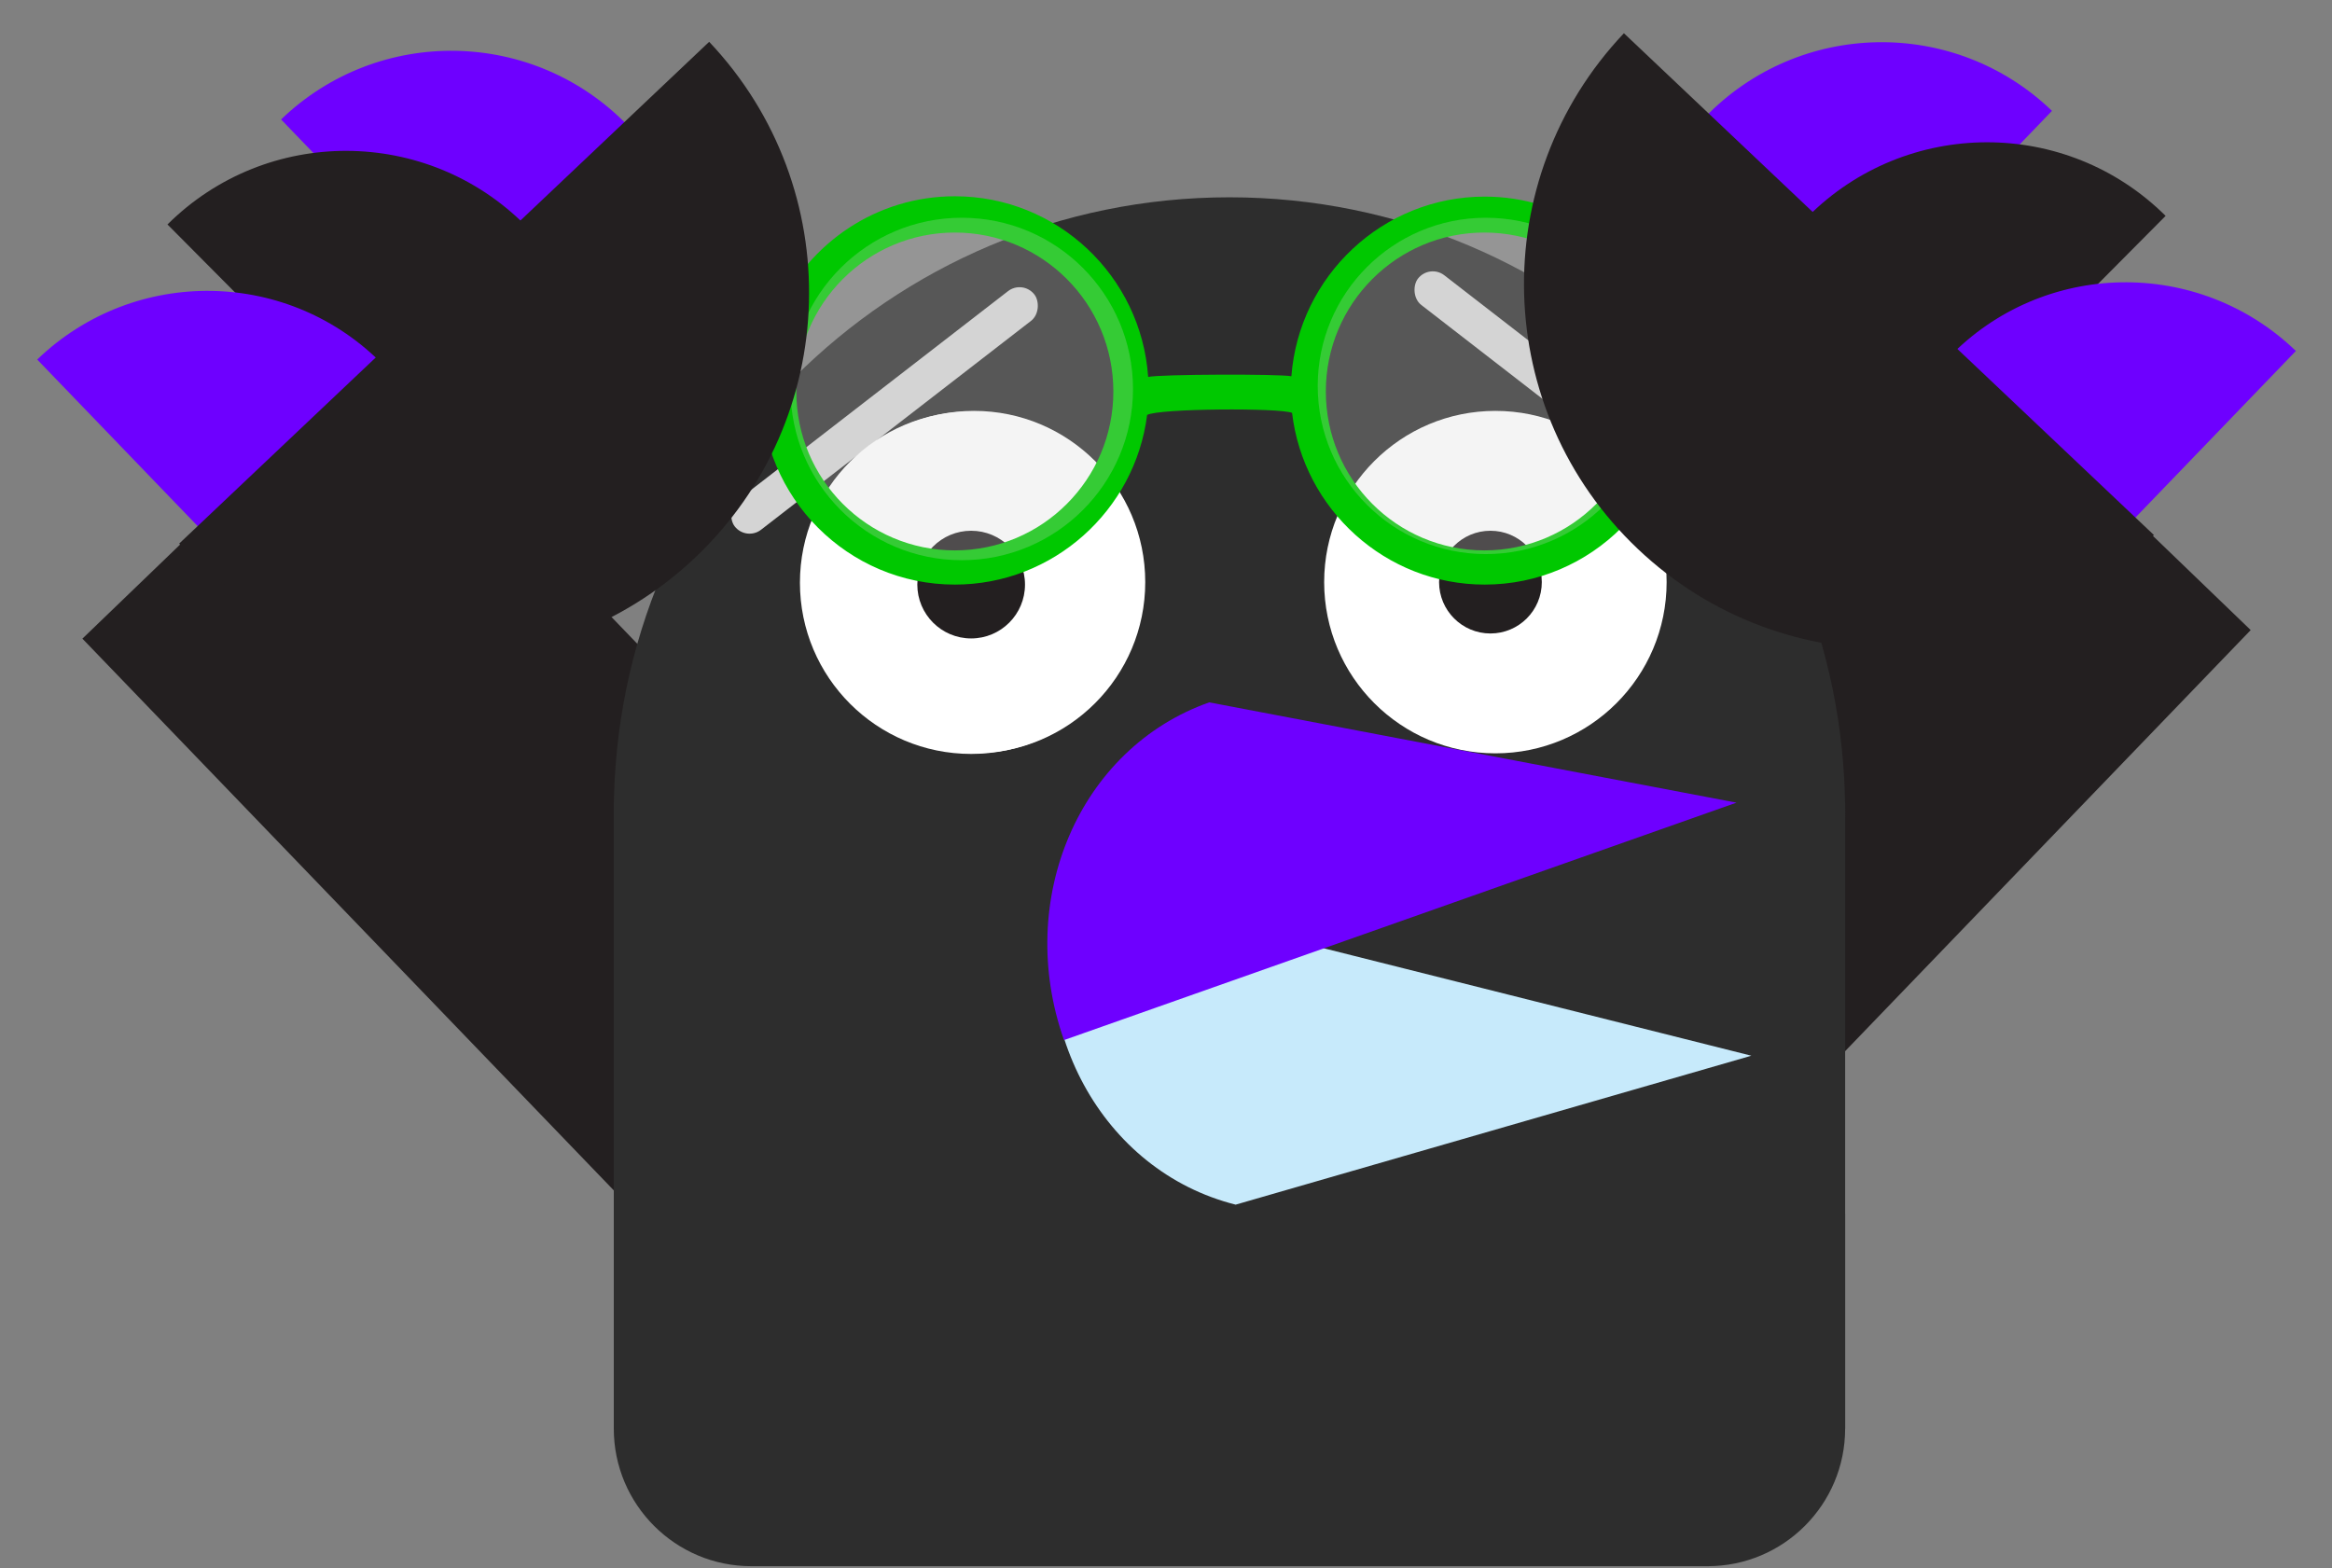 <svg width="339" height="228" viewBox="0 0 339 228" fill="none" xmlns="http://www.w3.org/2000/svg">
<rect x="0" y="0" width="339" height="228" fill="#808080" stroke="none"/>
<path d="M173.286 177.321L131.812 217.266L11.978 92.842L53.452 52.898L173.286 177.321Z" fill="#231F20"/>
<path d="M165.873 176.074L207.347 216.019L327.181 91.595L285.707 51.651L165.873 176.074Z" fill="#231F20"/>
<path d="M268.226 116.682H89.226V207.682H268.226V116.682Z" fill="#2D2D2D"/>
<path d="M248.226 156.682H109.226C98.18 156.682 89.226 165.636 89.226 176.682V207.682C89.226 218.727 98.18 227.682 109.226 227.682H248.226C259.272 227.682 268.226 218.727 268.226 207.682V176.682C268.226 165.636 259.272 156.682 248.226 156.682Z" fill="#2D2D2D"/>
<path d="M178.726 207.682C228.156 207.682 268.226 167.611 268.226 118.182C268.226 68.752 228.156 28.682 178.726 28.682C129.297 28.682 89.226 68.752 89.226 118.182C89.226 167.611 129.297 207.682 178.726 207.682Z" fill="#2D2D2D"/>
<path d="M141.591 109.515C155.338 109.515 166.483 98.371 166.483 84.623C166.483 70.876 155.338 59.731 141.591 59.731C127.843 59.731 116.699 70.876 116.699 84.623C116.699 98.371 127.843 109.515 141.591 109.515Z" fill="white"/>
<path d="M141.592 92.09C145.716 92.09 149.059 88.747 149.059 84.623C149.059 80.499 145.716 77.156 141.592 77.156C137.468 77.156 134.125 80.499 134.125 84.623C134.125 88.747 137.468 92.09 141.592 92.09Z" fill="#231F20"/>
<path d="M217.384 109.515C231.131 109.515 242.276 98.371 242.276 84.623C242.276 70.876 231.131 59.731 217.384 59.731C203.636 59.731 192.492 70.876 192.492 84.623C192.492 98.371 203.636 109.515 217.384 109.515Z" fill="white"/>
<path d="M216.664 92.09C220.788 92.09 224.131 88.747 224.131 84.623C224.131 80.499 220.788 77.156 216.664 77.156C212.54 77.156 209.197 80.499 209.197 84.623C209.197 88.747 212.54 92.09 216.664 92.09Z" fill="#231F20"/>
<path d="M154.045 128.205C148.759 149.237 160.213 170.243 179.627 175.122L254.591 153.471L154.045 128.203L154.045 128.205Z" fill="#C7EAFB"/>
<path d="M175.778 102.104L175.779 102.105C156.903 108.769 147.453 130.749 154.673 151.198L252.431 116.683L175.778 102.102L175.778 102.104Z" fill="#6E00FF"/>
<rect x="207.798" y="38.344" width="55.08" height="5.464" rx="2.732" transform="rotate(37.757 207.798 38.344)" fill="#D4D4D4"/>
<rect width="55.079" height="5.464" rx="2.732" transform="matrix(-0.791 0.612 0.612 0.791 148.697 40.651)" fill="#D4D4D4"/>
<path d="M247.838 17.064C261.511 2.87 284.101 2.446 298.296 16.118L273.54 41.82L247.838 17.064Z" fill="#6E00FF"/>
<path d="M262.749 31.55C277.081 17.127 300.39 17.053 314.813 31.383L288.865 57.498L262.749 31.55Z" fill="#231F20"/>
<path d="M283.291 51.966C296.964 37.771 319.554 37.348 333.749 51.019L308.993 76.721L283.291 51.966Z" fill="#6E00FF"/>
<path d="M91.319 18.311C77.646 4.117 55.056 3.693 40.861 17.365L65.617 43.067L91.319 18.311Z" fill="#6E00FF"/>
<path d="M76.41 32.797C62.078 18.374 38.769 18.3 24.346 32.63L50.295 58.746L76.41 32.797Z" fill="#231F20"/>
<path d="M55.868 53.213C42.195 39.018 19.605 38.595 5.41 52.266L30.166 77.968L55.868 53.213Z" fill="#6E00FF"/>
<path d="M141.177 109.601C154.924 109.601 166.069 98.456 166.069 84.709C166.069 70.961 154.924 59.817 141.177 59.817C127.429 59.817 116.285 70.961 116.285 84.709C116.285 98.456 127.429 109.601 141.177 109.601Z" fill="white"/>
<path d="M141.176 92.81C145.499 92.81 149.003 89.306 149.003 84.983C149.003 80.66 145.499 77.156 141.176 77.156C136.853 77.156 133.349 80.66 133.349 84.983C133.349 89.306 136.853 92.81 141.176 92.81Z" fill="#231F20"/>
<path d="M248.689 45.156H241.826C241.826 45.156 241.576 45.156 241.476 45.156C237.018 35.412 227.2 28.581 215.829 28.581C201.001 28.581 188.829 40.133 187.727 54.698C186.024 54.346 168.608 54.397 166.905 54.798C165.903 40.133 153.681 28.531 138.804 28.531C127.433 28.531 117.615 35.311 113.157 45.055H97.777C96.374 45.055 95.222 46.21 95.222 47.616C95.222 49.023 96.374 50.178 97.777 50.178H111.404C110.903 52.287 110.652 54.497 110.652 56.757C110.652 72.327 123.275 84.983 138.804 84.983C153.13 84.983 165.002 74.185 166.755 60.323C168.408 59.369 186.124 59.269 187.827 60.022C189.48 74.034 201.402 84.983 215.829 84.983C231.357 84.983 243.98 72.327 243.98 56.757C243.98 54.497 243.73 52.287 243.229 50.178H257.507C258.909 50.178 260.062 49.023 260.062 47.616C260.062 46.21 258.909 45.055 257.507 45.055L248.689 45.156ZM138.804 80.011C126.08 80.011 115.762 69.665 115.762 56.908C115.762 44.151 126.08 33.805 138.804 33.805C151.527 33.805 161.846 44.151 161.846 56.908C161.846 69.665 151.527 80.011 138.804 80.011ZM215.779 80.011C203.055 80.011 192.736 69.665 192.736 56.908C192.736 44.151 203.055 33.805 215.779 33.805C228.502 33.805 238.821 44.151 238.821 56.908C238.821 69.665 228.502 80.011 215.779 80.011Z" fill="#00C800"/>
<path d="M164.703 56.546C164.703 70.294 153.559 81.438 139.811 81.438C126.064 81.438 114.919 70.294 114.919 56.546C114.919 42.799 126.064 31.654 139.811 31.654C153.559 31.654 164.703 42.799 164.703 56.546Z" fill="#D4D4D4" fill-opacity="0.25"/>
<ellipse cx="216.002" cy="56.102" rx="24.447" ry="24.447" fill="#D4D4D4" fill-opacity="0.25"/>
<path d="M26.047 79.023C46.19 100.297 79.766 101.215 101.041 81.073C122.315 60.93 123.232 27.354 103.09 6.079L26.048 79.022L26.047 79.023Z" fill="#231F20"/>
<path d="M313.11 77.776C292.967 99.05 259.392 99.968 238.117 79.826C216.842 59.683 215.925 26.107 236.067 4.832L313.109 77.775L313.11 77.776Z" fill="#231F20"/>
</svg>
